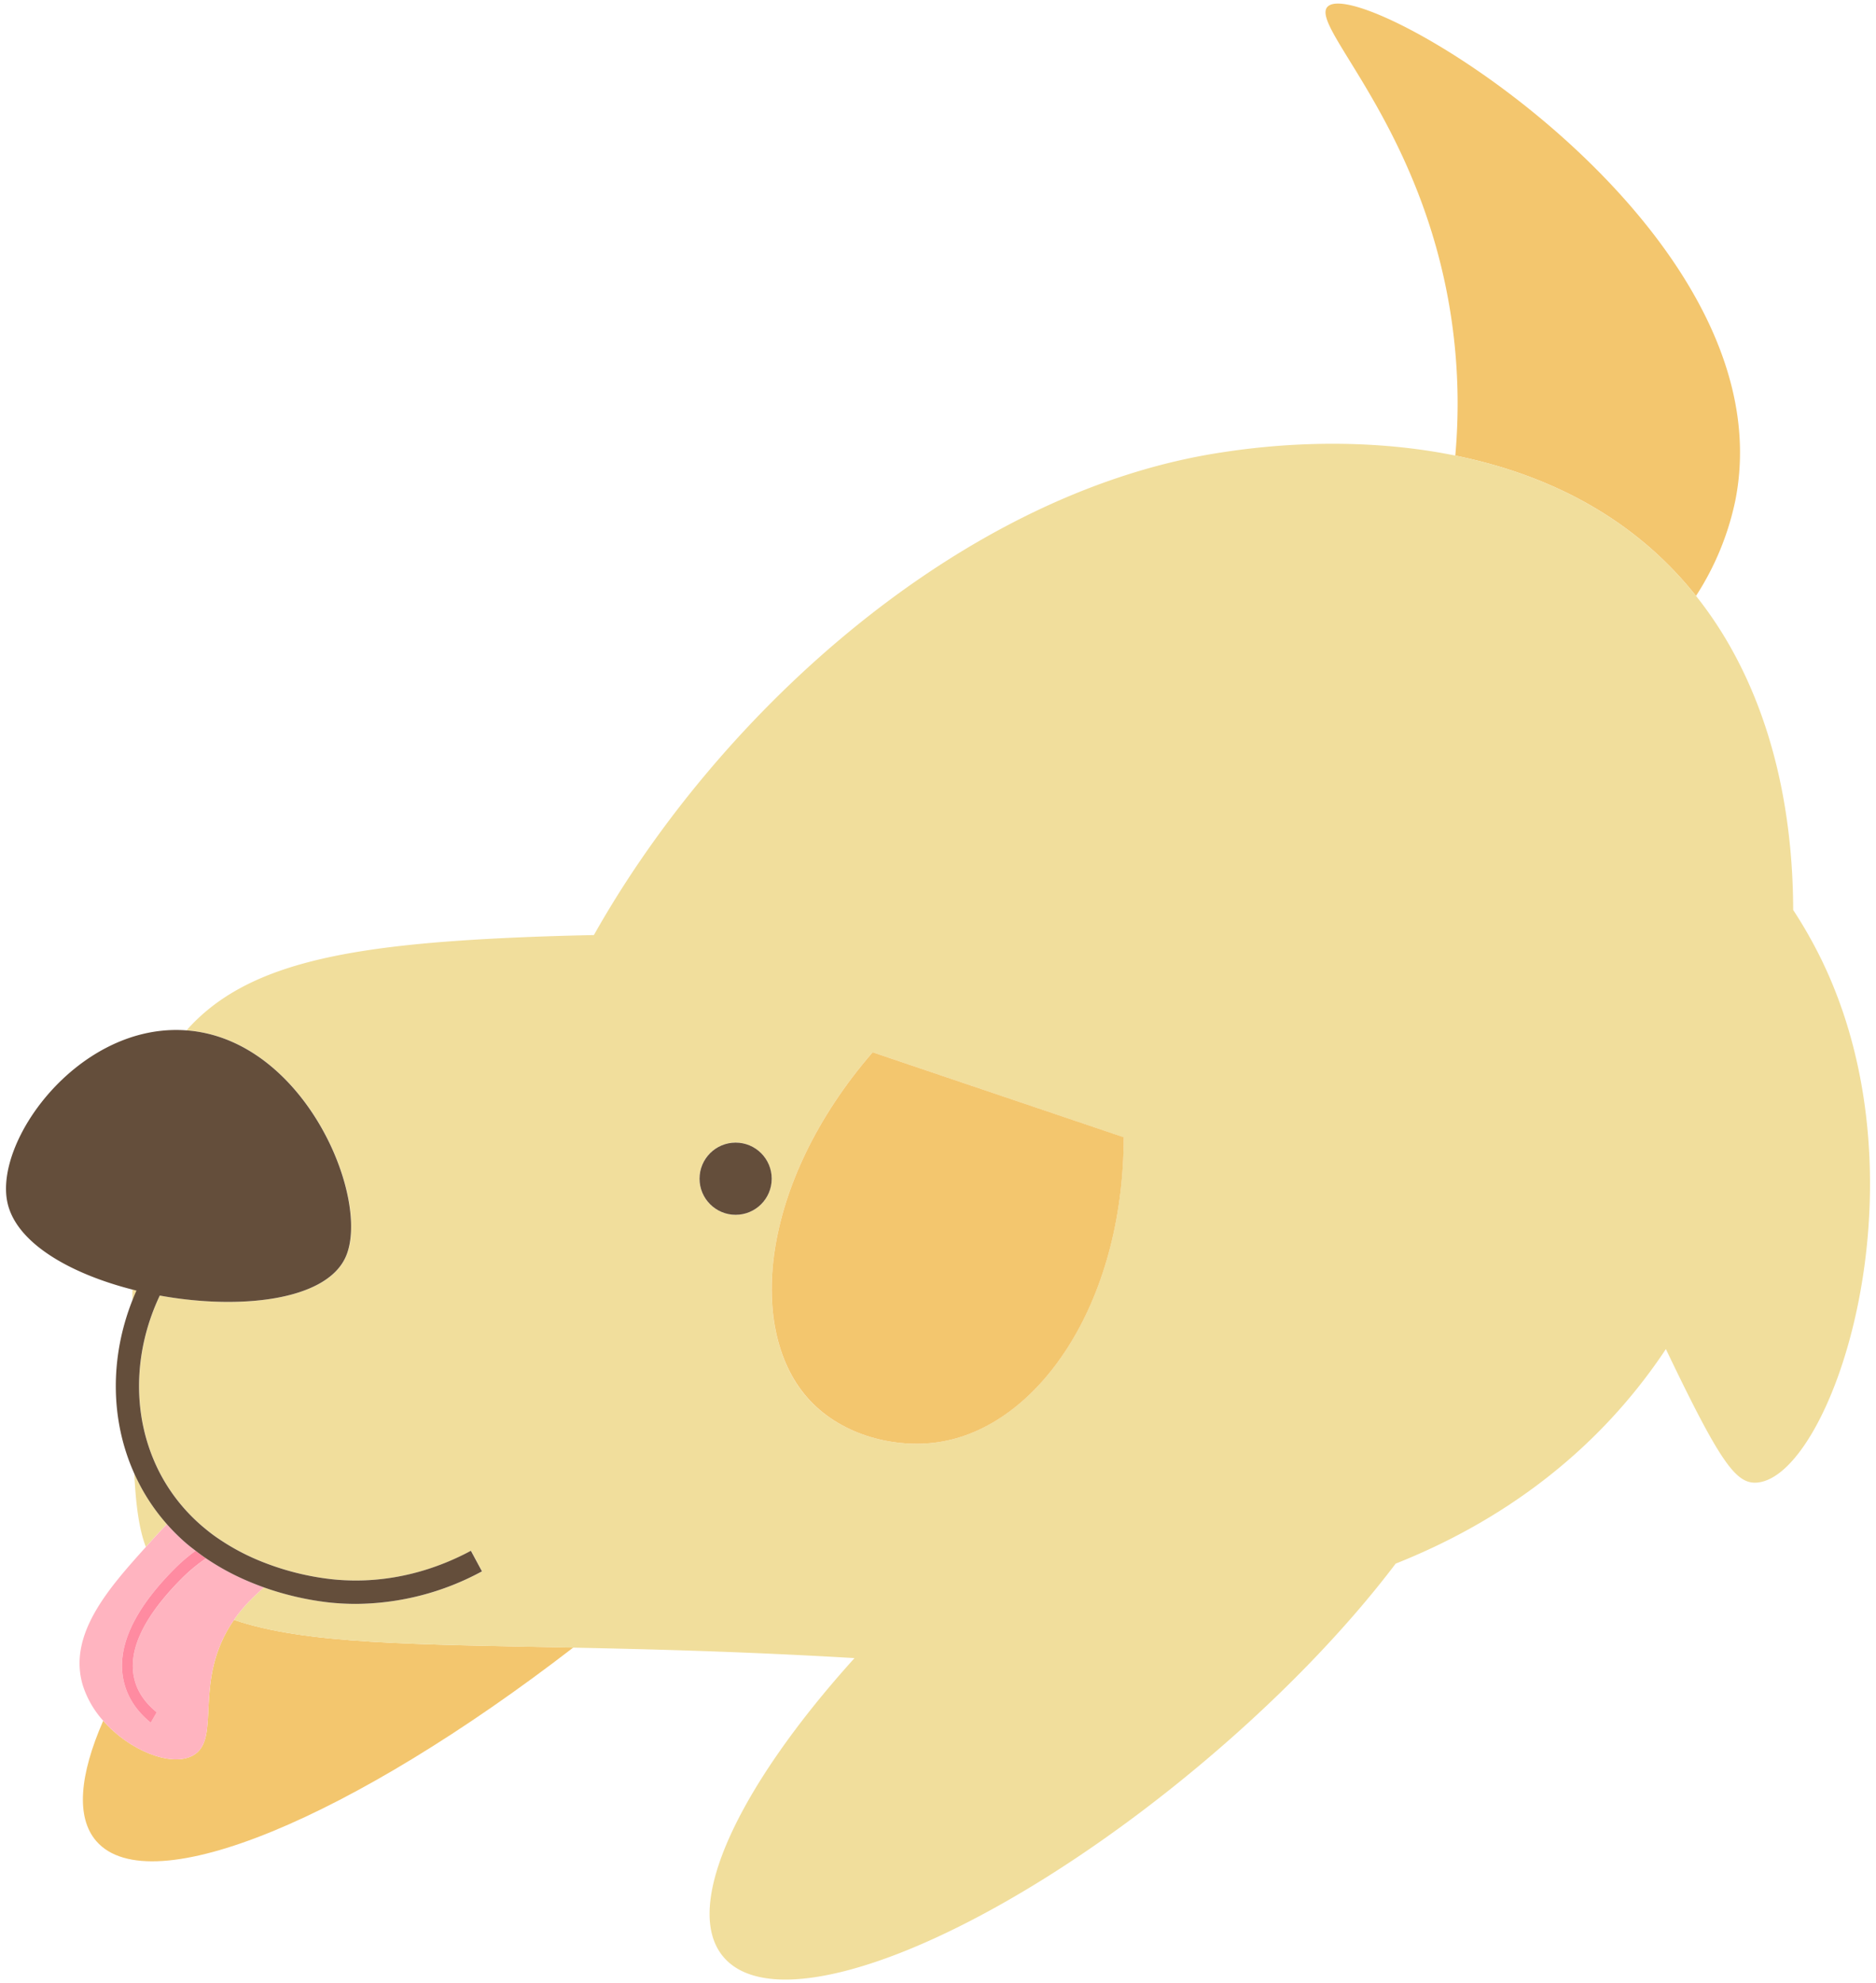 <svg id="Layer_1" data-name="Layer 1" xmlns="http://www.w3.org/2000/svg" width="880" height="930" viewBox="0 0 880 930"><defs><style>.cls-1{fill:#f3c66e;}.cls-2{fill:#f1de9c;}.cls-3{fill:#644e3b;}.cls-4{fill:#ffb4c0;}.cls-5{fill:#ff8ba1;}</style></defs><title>assets</title><path class="cls-1" d="M795.57,279.46A131.37,131.37,0,0,0,814,234.77C839.25,108.12,640.59-11.82,623,2.91c-10.32,8.64,47.94,58.38,59,155.65a271.83,271.83,0,0,1,.65,55.1C722.12,221.68,764.3,240.13,795.57,279.46Z"/><path class="cls-1" d="M90.41,823.34c-10.1,5.46-29.65-2.29-42-16.34-11.13,25.45-12.91,45.34-3.2,56.49,25.29,29,120.22-11,223.69-90.82-75.23-1.51-125.87-1.58-159.16-13C89.85,788.44,104.41,815.78,90.41,823.34Z"/><path class="cls-2" d="M855.06,451.4a212.88,212.88,0,0,0-13.91-24.65c-.12-43.93-8.87-86.94-29.47-123.37a183.18,183.18,0,0,0-16.11-23.92c-31.27-39.33-73.45-57.78-112.9-65.8-51-10.37-97.41-3.34-109.77-1.46C452.09,230.54,338,333,278.58,438.53q-17.38.35-33.07,1c-82.85,3.46-130.26,12.35-158,43.67,55.93,4.16,86.87,79.9,74.6,106.5C152.76,610,112.63,614.4,75,607.59c-12.43,26.25-13.16,56.13-.94,81.28a82.47,82.47,0,0,0,7.67,12.7A84.19,84.19,0,0,0,97,717.45q2.88,2.31,5.83,4.32a104.73,104.73,0,0,0,19.41,10.35,126.22,126.22,0,0,0,33.19,8.48c28.07,3,51.14-5.56,65.55-13.32l5.19,9.65A125.49,125.49,0,0,1,167,752.19a119.7,119.7,0,0,1-12.78-.69,138.35,138.35,0,0,1-30.41-7.06c-4,3.67-8.79,7.87-13.46,14.39-.21.3-.39.59-.59.88,33.29,11.38,83.93,11.45,159.16,13,17,.35,35.21.76,54.78,1.4,28.85.94,54.41,2.16,77.14,3.5-54.58,60.42-81.11,116.6-61.61,140,26.25,31.48,126-8.41,222.73-89.1,37.84-31.56,69.62-64.68,92.72-95.2,49.5-19.65,93.61-51.69,125.35-98.52.47-.69.93-1.4,1.4-2.11,25.55,53.38,32.93,63.45,42.8,62.62C859,692.35,905.33,556.59,855.06,451.4Zm-510,118.33A16.94,16.94,0,1,1,362,552.79,16.93,16.93,0,0,1,345.07,569.73Zm95.09,106.61c-20.07,3-44.73-3-60.2-19.45C350,625,356,555.17,409.33,493.5l117.75,39.86C526.91,612.21,486.4,669.43,440.16,676.34Z"/><path class="cls-2" d="M78.31,714.78c-1.9-2.16-3.74-4.43-5.49-6.83a92.7,92.7,0,0,1-8.62-14.3c-.42-.85-.82-1.72-1.21-2.59.75,15.05,2.26,26.11,5.42,34.41.11-.11.22-.23.32-.35C71.81,721.71,75,718.16,78.31,714.78Z"/><path class="cls-2" d="M62.11,604.78c0,1.65,0,3.33,0,5q.9-2.29,1.9-4.55Z"/><path class="cls-1" d="M409.33,493.5C356,555.17,350,625,380,656.89c15.47,16.49,40.13,22.45,60.2,19.45,46.24-6.91,86.75-64.13,86.92-143Z"/><circle class="cls-3" cx="345.07" cy="552.79" r="16.93"/><path class="cls-4" d="M90.41,823.34c14-7.56-.56-34.9,19.34-63.63.2-.29.38-.58.59-.88,4.67-6.52,9.44-10.72,13.46-14.39-2.63-.94-5.32-2-8-3.16a115,115,0,0,1-19.11-10.45,77.19,77.19,0,0,0-11.25,9.3C67.2,758.35,59.7,774.34,63.08,787.66c1.46,5.75,5,10.93,10.44,15.37l-2.8,4.87c-6.47-5.26-10.67-11.55-12.49-18.68-4-15.76,4-33.82,23.82-53.66a82.77,82.77,0,0,1,9.71-8.29c-.39-.3-.79-.59-1.18-.9-1.63-1.29-3.24-2.62-4.82-4a94.85,94.85,0,0,1-7.45-7.54c-3.3,3.38-6.5,6.93-9.58,10.34-.1.12-.21.24-.32.35-17.28,19.2-36.78,41.06-29.54,64.94A45.5,45.5,0,0,0,48.42,807C60.76,821.05,80.31,828.8,90.41,823.34Z"/><path class="cls-5" d="M82.05,735.56c-19.8,19.84-27.82,37.9-23.82,53.66,1.82,7.13,6,13.42,12.49,18.68l2.8-4.87c-5.47-4.44-9-9.62-10.44-15.37-3.38-13.32,4.12-29.31,22.31-47.53a77.19,77.19,0,0,1,11.25-9.3c-1.64-1.12-3.27-2.32-4.88-3.56A82.77,82.77,0,0,0,82.05,735.56Z"/><path class="cls-3" d="M72.82,708c1.75,2.4,3.59,4.67,5.49,6.83a94.85,94.85,0,0,0,7.45,7.54c1.58,1.43,3.19,2.76,4.82,4,.39.31.79.6,1.18.9,1.61,1.24,3.24,2.44,4.88,3.56a115,115,0,0,0,19.11,10.45c2.73,1.18,5.42,2.22,8,3.16a138.35,138.35,0,0,0,30.41,7.06,119.7,119.7,0,0,0,12.78.69,125.49,125.49,0,0,0,59.14-15.26l-5.19-9.65c-14.41,7.76-37.48,16.36-65.55,13.32a126.22,126.22,0,0,1-33.19-8.48,104.73,104.73,0,0,1-19.41-10.35q-3-2-5.83-4.32a84.19,84.19,0,0,1-15.23-15.88,82.47,82.47,0,0,1-7.67-12.7c-12.22-25.15-11.49-55,.94-81.28,37.63,6.81,77.76,2.36,87.09-17.87,12.27-26.6-18.67-102.34-74.6-106.5-.94-.07-1.89-.12-2.84-.15C35.84,481.6-2.91,535.41,3.52,564.13,7.74,583,32.91,597.31,62.11,604.78l1.89.48q-1,2.25-1.9,4.55c-10.5,26.57-10.53,55.87.89,81.25.39.87.79,1.74,1.21,2.59A92.7,92.7,0,0,0,72.82,708Z"/></svg>

